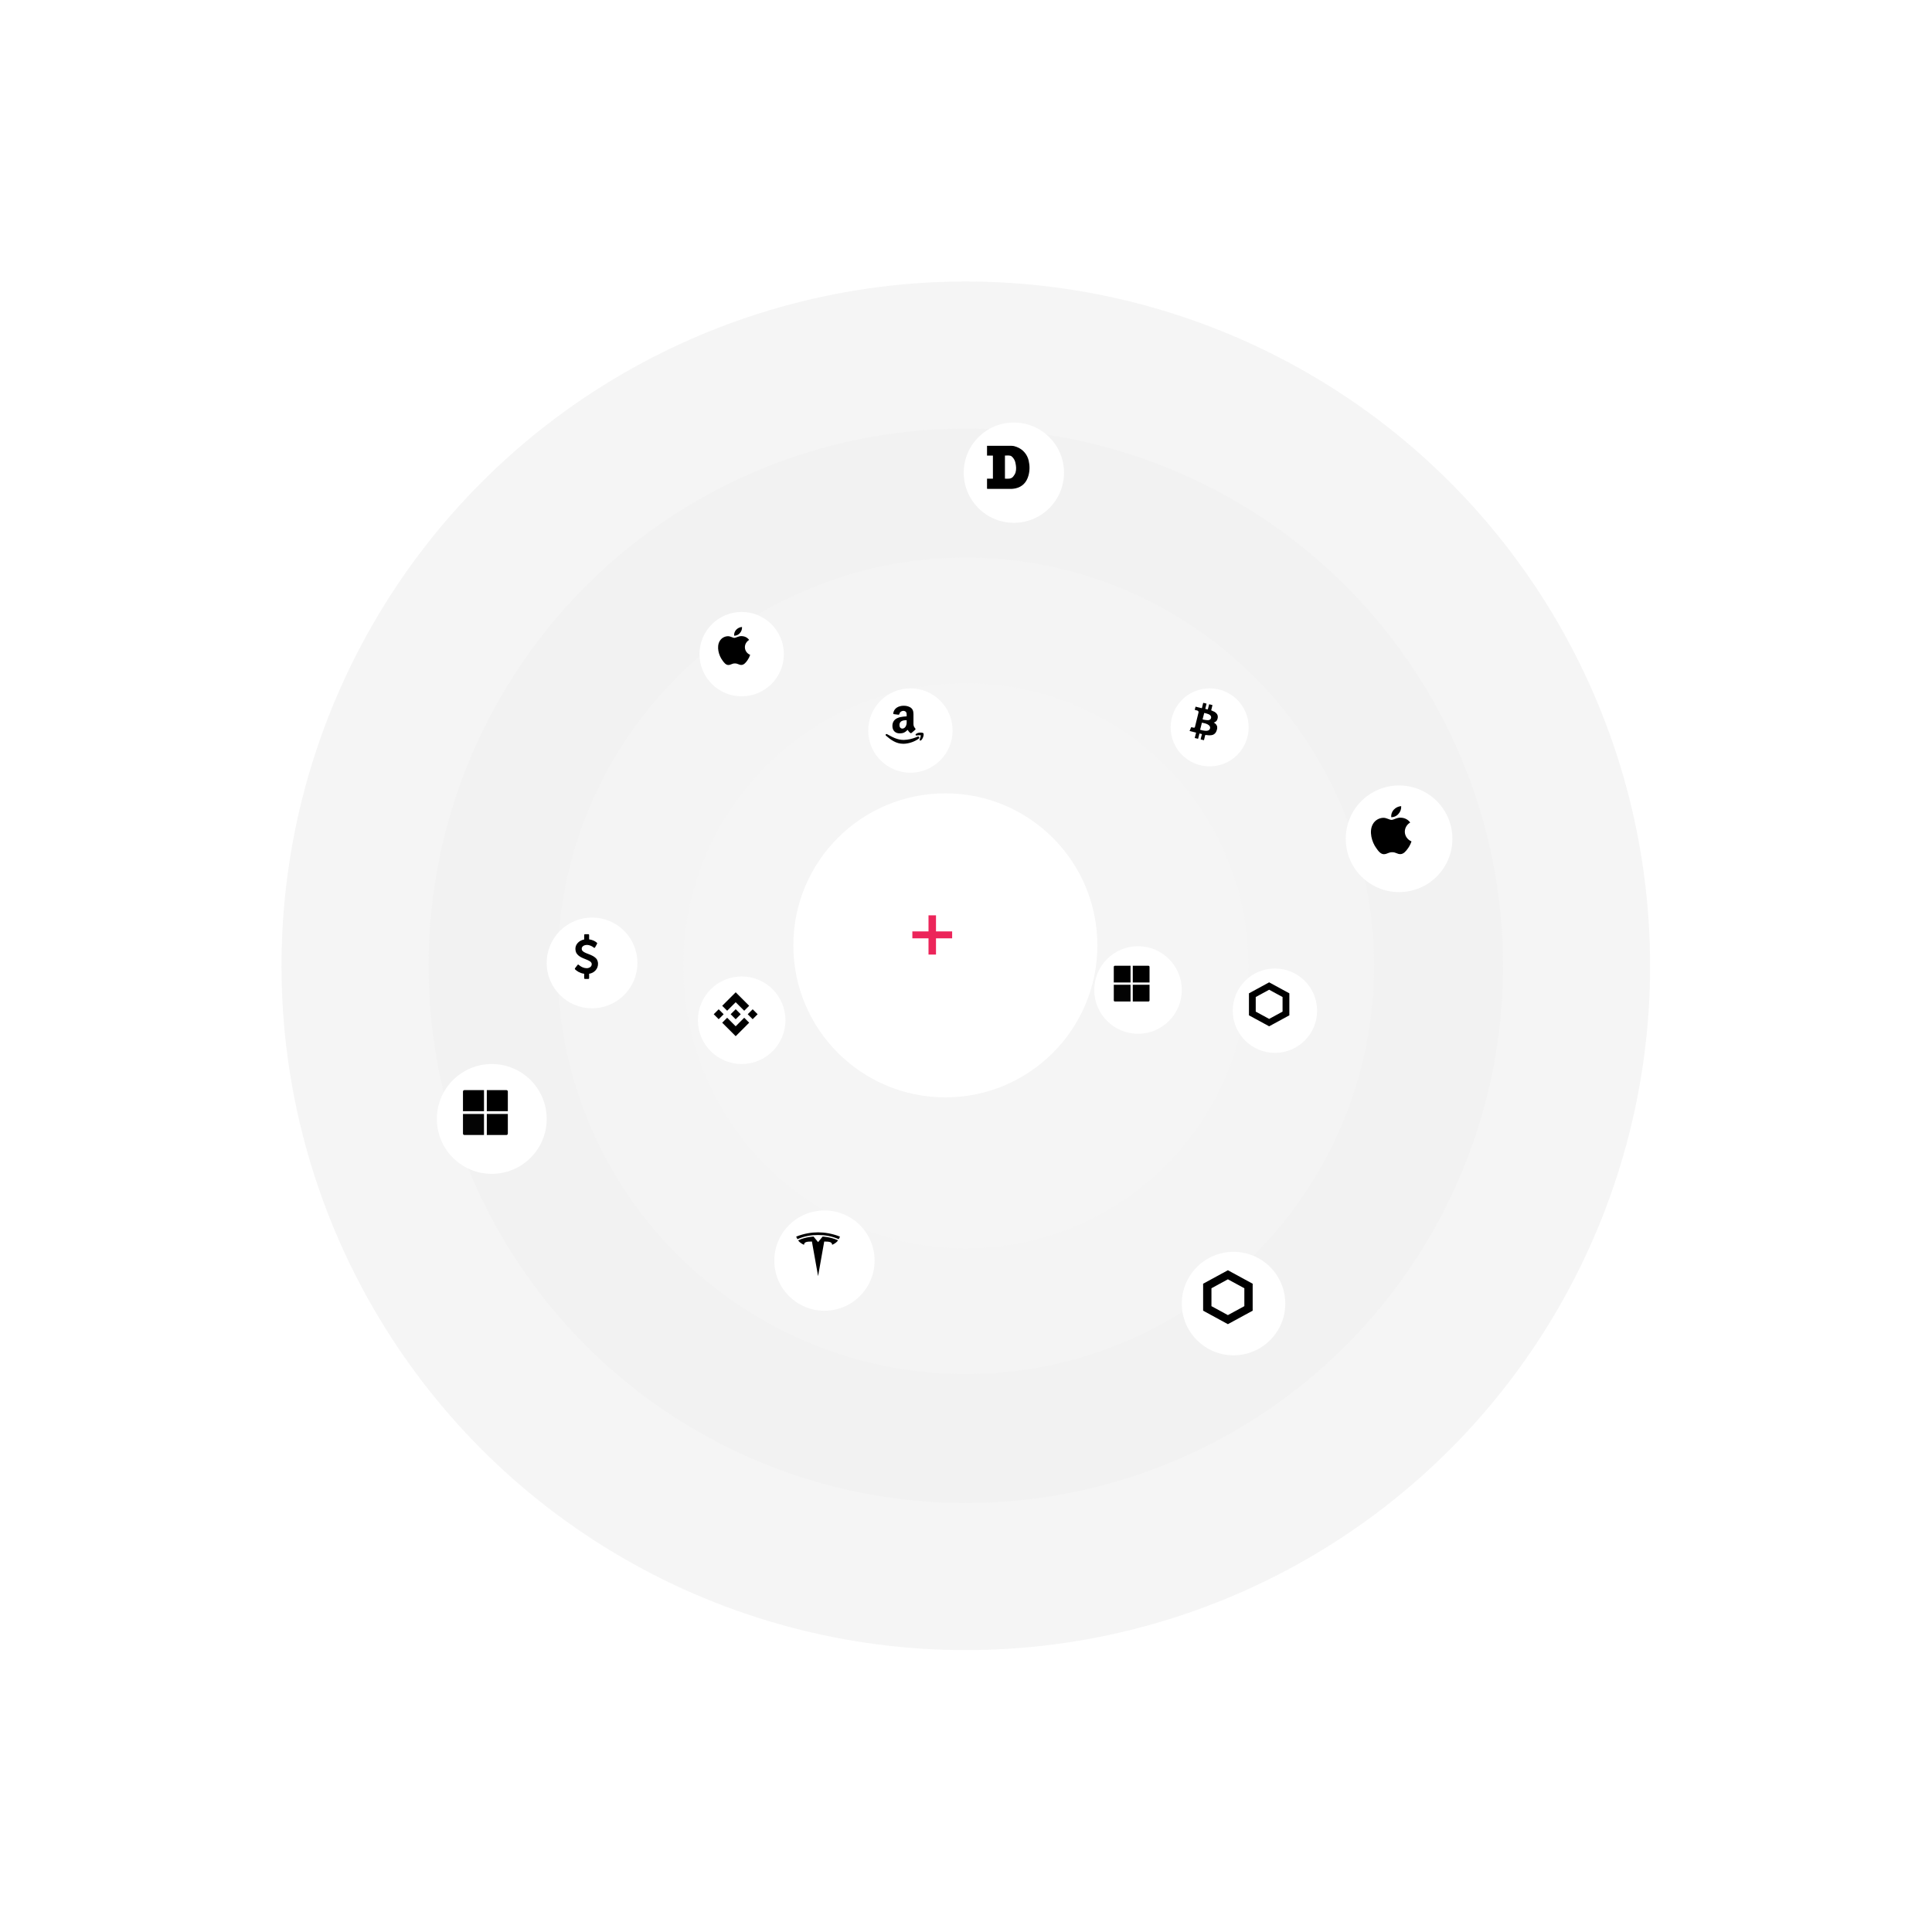 <svg width="775" height="775" viewBox="0 0 775 775" fill="none" xmlns="http://www.w3.org/2000/svg">
<g opacity="0.5" filter="url(#filter0_d_1_2)">
<circle cx="373.5" cy="373.5" r="274.5" fill="#EBEBEB"/>
</g>
<g opacity="0.5" filter="url(#filter1_d_1_2)">
<circle cx="373.5" cy="373.5" r="215.5" fill="#EFEFEF"/>
</g>
<g filter="url(#filter2_d_1_2)">
<circle cx="373.5" cy="373.5" r="163.78" fill="#F4F4F4"/>
</g>
<g filter="url(#filter3_d_1_2)">
<circle cx="373.5" cy="373.5" r="113.337" fill="#F5F5F5"/>
</g>
<g filter="url(#filter4_d_1_2)">
<circle cx="373.5" cy="373.5" r="60.978" fill="white"/>
</g>
<path d="M375.463 382.914H372.461V376.401H365.981V373.624H372.461V367.174H375.463V373.624H381.943V376.401H375.463V382.914Z" fill="#EC255A"/>
<g filter="url(#filter5_d_1_2)">
<circle cx="362.645" cy="290.493" r="16.921" fill="white"/>
</g>
<path fill-rule="evenodd" clip-rule="evenodd" d="M363.329 291.353C363.093 291.824 362.689 292.127 362.251 292.229C362.185 292.229 362.084 292.263 361.982 292.263C361.242 292.263 360.805 291.69 360.805 290.849C360.805 289.77 361.444 289.266 362.251 289.029C362.689 288.928 363.195 288.894 363.7 288.894V289.299C363.7 290.073 363.733 290.679 363.329 291.353ZM363.7 287.346C363.262 287.38 362.756 287.413 362.251 287.479C361.477 287.582 360.704 287.716 360.065 288.02C358.819 288.525 357.977 289.602 357.977 291.184C357.977 293.172 359.256 294.182 360.873 294.182C361.411 294.182 361.849 294.114 362.251 294.014C362.892 293.811 363.43 293.441 364.069 292.767C364.44 293.272 364.542 293.509 365.18 294.047C365.349 294.114 365.517 294.114 365.651 294.014C366.055 293.676 366.763 293.07 367.133 292.733C367.301 292.599 367.268 292.396 367.166 292.229C366.796 291.757 366.425 291.353 366.425 290.444V287.413C366.425 286.134 366.527 284.955 365.585 284.08C364.811 283.374 363.599 283.104 362.656 283.104H362.251C360.536 283.203 358.719 283.945 358.314 286.066C358.246 286.336 358.449 286.437 358.584 286.47L360.469 286.706C360.67 286.672 360.772 286.503 360.805 286.336C360.973 285.595 361.579 285.225 362.251 285.156H362.387C362.791 285.156 363.229 285.325 363.464 285.663C363.733 286.066 363.7 286.605 363.7 287.077V287.346Z" fill="black"/>
<path fill-rule="evenodd" clip-rule="evenodd" d="M370.508 294.526V294.525C370.501 294.366 370.468 294.245 370.401 294.145L370.394 294.135L370.386 294.125C370.319 294.052 370.254 294.024 370.184 293.993C369.975 293.912 369.671 293.869 369.306 293.869C369.043 293.869 368.753 293.894 368.462 293.958L368.461 293.937L368.167 294.035L368.162 294.038L367.996 294.092V294.099C367.806 294.178 367.627 294.279 367.461 294.4C367.359 294.476 367.274 294.577 367.27 294.733C367.27 294.778 367.28 294.823 367.299 294.864C367.318 294.905 367.346 294.942 367.381 294.971C367.419 295.001 367.463 295.023 367.51 295.036C367.557 295.049 367.606 295.052 367.654 295.045L367.669 295.044L367.68 295.042C367.823 295.012 368.032 294.991 368.277 294.957C368.487 294.933 368.709 294.917 368.902 294.917C369.038 294.916 369.161 294.925 369.245 294.943C369.281 294.95 369.317 294.962 369.349 294.978C369.356 295.006 369.359 295.034 369.357 295.063C369.359 295.224 369.291 295.524 369.197 295.816C369.105 296.109 368.994 296.402 368.921 296.597C368.901 296.644 368.891 296.694 368.891 296.745C368.889 296.823 368.922 296.918 368.99 296.981C369.056 297.044 369.142 297.069 369.214 297.069H369.218C369.325 297.068 369.417 297.025 369.496 296.963C370.24 296.294 370.499 295.224 370.51 294.622L370.508 294.526ZM368.301 295.454C368.223 295.454 368.145 295.471 368.074 295.505C367.993 295.537 367.909 295.575 367.83 295.608L367.715 295.657L367.564 295.717V295.719C365.927 296.383 364.208 296.772 362.617 296.806C362.559 296.808 362.5 296.808 362.443 296.808C359.941 296.809 357.9 295.649 355.841 294.505C355.774 294.468 355.7 294.448 355.623 294.447C355.531 294.447 355.436 294.482 355.367 294.547C355.332 294.58 355.304 294.619 355.286 294.663C355.267 294.707 355.257 294.755 355.257 294.802C355.256 294.927 355.324 295.042 355.418 295.116C357.35 296.795 359.469 298.354 362.318 298.356C362.374 298.356 362.43 298.354 362.486 298.354C364.299 298.313 366.348 297.7 367.939 296.701L367.949 296.695C368.162 296.567 368.367 296.426 368.561 296.271C368.683 296.181 368.768 296.039 368.768 295.892C368.762 295.631 368.541 295.454 368.301 295.454H368.301Z" fill="black"/>
<g filter="url(#filter6_d_1_2)">
<circle cx="453.953" cy="394.571" r="17.559" fill="white"/>
</g>
<g clip-path="url(#clip0_1_2)">
<path d="M454.402 394.123H461.125V387.847C461.125 387.728 461.078 387.614 460.994 387.53C460.91 387.446 460.796 387.399 460.677 387.399H454.402V394.123Z" fill="black"/>
<path d="M453.505 394.123V387.399H447.229C447.111 387.399 446.997 387.446 446.912 387.53C446.828 387.614 446.781 387.728 446.781 387.847V394.123H453.505Z" fill="black"/>
<path d="M453.505 395.019H446.781V401.295C446.781 401.414 446.828 401.528 446.912 401.612C446.997 401.696 447.111 401.743 447.229 401.743H453.505V395.019Z" fill="#040404"/>
<path d="M454.402 395.019V401.743H460.677C460.796 401.743 460.91 401.696 460.994 401.612C461.078 401.528 461.125 401.414 461.125 401.295V395.019H454.402Z" fill="black"/>
</g>
<g filter="url(#filter7_d_1_2)">
<circle cx="194.715" cy="446.291" r="22.029" fill="white"/>
</g>
<g clip-path="url(#clip1_1_2)">
<path d="M195.277 445.729H203.713V437.856C203.713 437.707 203.653 437.564 203.548 437.458C203.442 437.353 203.299 437.293 203.15 437.293H195.277V445.729Z" fill="black"/>
<path d="M194.152 445.729V437.293H186.279C186.13 437.293 185.987 437.353 185.882 437.458C185.776 437.564 185.717 437.707 185.717 437.856V445.729H194.152Z" fill="black"/>
<path d="M194.152 446.854H185.717V454.727C185.717 454.876 185.776 455.019 185.882 455.124C185.987 455.23 186.13 455.289 186.279 455.289H194.152V446.854Z" fill="#040404"/>
<path d="M195.277 446.854V455.289H203.15C203.299 455.289 203.442 455.23 203.548 455.124C203.653 455.019 203.713 454.876 203.713 454.727V446.854H195.277Z" fill="black"/>
</g>
<g filter="url(#filter8_d_1_2)">
<circle cx="294.962" cy="406.703" r="17.559" fill="white"/>
</g>
<path d="M291.693 405.447L295.113 402.028L298.534 405.449L300.523 403.459L295.113 398.048L289.703 403.458L291.693 405.447Z" fill="black"/>
<path d="M286.306 406.853L288.295 404.862L290.285 406.853L288.295 408.842L286.306 406.853Z" fill="black"/>
<path d="M291.693 408.257L295.113 411.677L298.534 408.256L300.524 410.244L295.114 415.655L289.702 410.248L291.693 408.257Z" fill="black"/>
<path d="M299.936 406.853L301.925 404.862L303.915 406.851L301.925 408.843L299.936 406.853Z" fill="black"/>
<path d="M297.131 406.851L295.113 404.832L293.62 406.324L293.448 406.495L293.095 406.849L295.113 408.865L297.131 406.853V406.851Z" fill="black"/>
<g filter="url(#filter9_d_1_2)">
<circle cx="482.687" cy="289.216" r="15.644" fill="white"/>
</g>
<path d="M479.503 283.459C479.915 283.572 480.327 283.647 480.74 283.759C481.152 283.872 481.565 283.947 481.977 284.059C482.089 284.097 482.127 284.059 482.164 283.947C482.314 283.309 482.464 282.709 482.614 282.071C482.652 281.958 482.689 281.921 482.802 281.958C483.177 282.071 483.514 282.146 483.889 282.221C484.001 282.258 484.001 282.296 483.964 282.371C483.814 282.971 483.664 283.609 483.514 284.209C483.514 284.247 483.514 284.284 483.476 284.359C483.776 284.434 484.114 284.509 484.414 284.585C484.451 284.585 484.489 284.509 484.526 284.472C484.639 283.984 484.751 283.534 484.901 283.046L485.014 282.596C485.014 282.521 485.051 282.484 485.126 282.521C485.501 282.634 485.876 282.709 486.288 282.821C486.326 282.821 486.326 282.859 486.363 282.859C486.251 283.346 486.138 283.797 486.026 284.247C485.988 284.434 485.951 284.622 485.876 284.81C485.838 284.922 485.876 284.96 485.988 284.997L487.225 285.56C487.6 285.785 487.938 286.085 488.2 286.46C488.537 287.023 488.575 287.623 488.425 288.224C488.313 288.636 488.163 289.012 487.863 289.312C487.638 289.537 487.338 289.687 487.038 289.799C487 289.799 486.963 289.837 486.888 289.837C487.038 289.95 487.188 290.025 487.338 290.137C487.788 290.475 488.088 290.887 488.238 291.413C488.313 291.825 488.275 292.276 488.163 292.688C488.013 293.214 487.825 293.664 487.488 294.076C487.075 294.564 486.551 294.827 485.951 294.902C485.163 295.014 484.414 294.939 483.664 294.827C483.551 294.789 483.476 294.827 483.439 294.939C483.289 295.54 483.139 296.177 482.989 296.778C482.952 296.928 482.952 296.965 482.764 296.89C482.427 296.815 482.052 296.703 481.714 296.628C481.602 296.59 481.602 296.553 481.639 296.478C481.789 295.84 481.939 295.202 482.127 294.602C482.127 294.527 482.164 294.489 482.089 294.452C481.789 294.377 481.49 294.302 481.152 294.227C481.077 294.564 480.965 294.902 480.89 295.24C480.815 295.577 480.702 295.915 480.627 296.252C480.59 296.328 480.59 296.365 480.477 296.328C480.102 296.215 479.728 296.14 479.353 296.065C479.24 296.027 479.24 295.99 479.278 295.915C479.428 295.277 479.578 294.639 479.765 294.039C479.765 294.001 479.803 293.964 479.803 293.889C478.94 293.664 478.078 293.439 477.178 293.214C477.253 293.063 477.291 292.951 477.366 292.801C477.516 292.463 477.666 292.126 477.778 291.825C477.816 291.713 477.853 291.713 477.966 291.713C478.228 291.788 478.528 291.863 478.79 291.9C479.09 291.975 479.315 291.825 479.353 291.563C479.84 289.649 480.327 287.736 480.777 285.785C480.852 285.485 480.665 285.147 480.327 285.035C479.99 284.922 479.653 284.847 479.353 284.772C479.278 284.772 479.24 284.735 479.278 284.66C479.39 284.247 479.503 283.797 479.615 283.384C479.465 283.497 479.465 283.497 479.503 283.459ZM481.415 292.726C481.452 292.726 481.49 292.763 481.49 292.763C482.089 292.913 482.727 293.101 483.364 293.139C483.814 293.176 484.226 293.176 484.639 293.026C485.351 292.801 485.651 291.863 485.238 291.263C485.051 290.963 484.751 290.775 484.451 290.587C483.776 290.212 482.989 290.062 482.239 289.912C482.127 289.874 482.127 289.912 482.089 290.025C482.014 290.4 481.902 290.737 481.827 291.113C481.677 291.638 481.565 292.163 481.415 292.726ZM484.564 288.899C484.639 288.899 484.826 288.862 484.976 288.824C485.688 288.674 486.063 287.849 485.688 287.211C485.501 286.873 485.163 286.648 484.826 286.498C484.301 286.273 483.776 286.16 483.214 286.01C483.102 285.973 483.064 286.01 483.027 286.123C482.839 286.911 482.652 287.661 482.427 288.449C482.389 288.524 482.427 288.561 482.502 288.599C482.652 288.636 482.764 288.674 482.914 288.711C483.476 288.786 483.964 288.899 484.564 288.899Z" fill="black"/>
<g filter="url(#filter10_d_1_2)">
<circle cx="508.866" cy="402.872" r="16.921" fill="white"/>
</g>
<path d="M509.104 411.69L501.001 407.281V398.463L509.104 394.054L517.207 398.463V407.281L509.104 411.69ZM503.725 405.799L509.104 408.724L514.484 405.799V399.945L509.104 397.019L503.725 399.945V405.799Z" fill="black"/>
<g filter="url(#filter11_d_1_2)">
<circle cx="492.264" cy="520.359" r="20.752" fill="white"/>
</g>
<path d="M492.557 531.174L482.619 525.766V514.952L492.557 509.545L502.494 514.952V525.766L492.557 531.174ZM485.96 523.949L492.557 527.537L499.154 523.949V516.769L492.557 513.182L485.96 516.769V523.949Z" fill="black"/>
<g filter="url(#filter12_d_1_2)">
<circle cx="294.962" cy="259.844" r="16.921" fill="white"/>
</g>
<path d="M296.811 253.935C297.109 253.603 297.337 253.217 297.481 252.799C297.625 252.382 297.682 251.941 297.648 251.502C296.731 251.574 295.88 251.99 295.277 252.662C294.989 252.983 294.77 253.358 294.635 253.762C294.499 254.167 294.449 254.594 294.487 255.018C294.934 255.022 295.377 254.926 295.78 254.738C296.183 254.55 296.535 254.275 296.811 253.935ZM298.802 259.609C298.807 259.024 298.967 258.451 299.266 257.943C299.564 257.434 299.992 257.008 300.509 256.703C300.183 256.25 299.752 255.876 299.25 255.611C298.748 255.346 298.189 255.198 297.617 255.178C296.384 255.056 295.246 255.872 294.59 255.872C293.934 255.872 293.009 255.193 291.982 255.209C291.31 255.23 290.656 255.419 290.082 255.757C289.509 256.095 289.036 256.571 288.71 257.138C287.319 259.471 288.354 262.941 289.745 264.825C290.377 265.747 291.168 266.792 292.211 266.754C293.254 266.716 293.594 266.129 294.803 266.129C296.012 266.129 296.384 266.754 297.411 266.731C298.439 266.708 299.166 265.785 299.83 264.863C300.3 264.193 300.667 263.461 300.92 262.689C300.294 262.432 299.76 262.003 299.383 261.455C299.007 260.908 298.805 260.266 298.802 259.609Z" fill="black"/>
<g filter="url(#filter13_d_1_2)">
<circle cx="558.67" cy="333.912" r="21.39" fill="white"/>
</g>
<path d="M561.007 326.443C561.385 326.023 561.673 325.535 561.854 325.007C562.036 324.479 562.108 323.922 562.066 323.367C560.906 323.458 559.83 323.984 559.069 324.833C558.704 325.24 558.428 325.713 558.256 326.224C558.085 326.736 558.021 327.276 558.07 327.812C558.635 327.816 559.194 327.695 559.704 327.458C560.213 327.22 560.659 326.873 561.007 326.443ZM563.525 333.615C563.531 332.876 563.733 332.151 564.111 331.509C564.488 330.866 565.029 330.327 565.683 329.942C565.27 329.369 564.725 328.896 564.09 328.561C563.456 328.227 562.749 328.039 562.026 328.014C560.467 327.86 559.029 328.891 558.199 328.891C557.37 328.891 556.201 328.033 554.903 328.053C554.053 328.08 553.226 328.318 552.501 328.746C551.776 329.173 551.179 329.775 550.766 330.491C549.008 333.441 550.317 337.828 552.075 340.209C552.874 341.375 553.873 342.696 555.192 342.648C556.511 342.599 556.941 341.857 558.469 341.857C559.998 341.857 560.467 342.648 561.766 342.619C563.065 342.59 563.984 341.423 564.823 340.257C565.418 339.41 565.882 338.485 566.202 337.509C565.41 337.184 564.735 336.641 564.259 335.949C563.783 335.257 563.528 334.445 563.525 333.615Z" fill="black"/>
<g filter="url(#filter14_d_1_2)">
<circle cx="328.165" cy="503.119" r="20.113" fill="white"/>
</g>
<path d="M328.165 494.337C325.583 494.348 322.585 494.784 319.383 496.057C319.383 496.057 319.526 496.441 319.875 497.078C322.804 495.793 325.666 495.388 328.165 495.406V495.408C330.664 495.386 333.527 495.795 336.455 497.077C336.847 496.368 336.947 496.056 336.947 496.056C333.745 494.785 330.747 494.348 328.165 494.337Z" fill="black"/>
<path d="M325.691 498.022L328.166 511.901L330.625 498.024C332.967 498.024 333.705 498.281 333.812 499.334C333.812 499.334 335.384 498.747 336.176 497.55C333.083 496.113 329.977 496.047 329.977 496.047L328.166 498.262V498.263H328.163L328.166 498.262L326.354 496.05C326.354 496.05 323.248 496.117 320.156 497.555C320.948 498.751 322.519 499.333 322.519 499.333C322.626 498.281 323.364 498.022 325.691 498.022Z" fill="black"/>
<g filter="url(#filter15_d_1_2)">
<circle cx="234.941" cy="383.716" r="18.198" fill="white"/>
</g>
<path d="M239.887 386.61C239.887 387.631 239.557 388.511 238.895 389.248C238.234 389.986 237.375 390.441 236.318 390.615V392.367C236.318 392.46 236.288 392.537 236.228 392.597C236.168 392.657 236.092 392.687 235.999 392.687H234.653C234.566 392.687 234.492 392.656 234.428 392.592C234.365 392.529 234.334 392.454 234.334 392.367V390.615C233.895 390.555 233.471 390.451 233.062 390.304C232.654 390.158 232.316 390.009 232.05 389.859C231.784 389.709 231.539 389.549 231.313 389.378C231.087 389.208 230.932 389.083 230.849 389.003C230.766 388.923 230.708 388.863 230.674 388.823C230.561 388.682 230.555 388.546 230.654 388.412L231.681 387.061C231.728 386.994 231.804 386.954 231.911 386.94C232.01 386.927 232.09 386.957 232.15 387.03L232.17 387.051C232.921 387.711 233.729 388.128 234.593 388.302C234.839 388.355 235.085 388.382 235.331 388.382C235.869 388.382 236.343 388.239 236.752 387.952C237.16 387.665 237.365 387.257 237.365 386.73C237.365 386.543 237.315 386.366 237.215 386.199C237.115 386.033 237.004 385.892 236.881 385.779C236.758 385.666 236.564 385.54 236.298 385.404C236.032 385.267 235.813 385.16 235.64 385.083C235.467 385.006 235.201 384.898 234.842 384.758C234.583 384.651 234.379 384.568 234.229 384.507C234.079 384.447 233.875 384.359 233.616 384.242C233.357 384.125 233.149 384.022 232.993 383.932C232.836 383.842 232.649 383.723 232.429 383.576C232.21 383.43 232.032 383.288 231.896 383.151C231.76 383.014 231.615 382.85 231.462 382.66C231.309 382.47 231.191 382.276 231.108 382.08C231.025 381.883 230.955 381.661 230.899 381.414C230.842 381.167 230.814 380.906 230.814 380.633C230.814 379.712 231.14 378.904 231.791 378.21C232.443 377.516 233.29 377.069 234.334 376.868V375.066C234.334 374.979 234.365 374.904 234.428 374.841C234.492 374.777 234.566 374.746 234.653 374.746H235.999C236.092 374.746 236.168 374.776 236.228 374.836C236.288 374.896 236.318 374.973 236.318 375.066V376.828C236.697 376.868 237.064 376.945 237.42 377.059C237.775 377.172 238.064 377.284 238.287 377.394C238.51 377.504 238.721 377.629 238.92 377.769C239.12 377.91 239.249 378.006 239.309 378.06C239.369 378.113 239.419 378.16 239.459 378.2C239.572 378.32 239.588 378.447 239.508 378.58L238.701 380.042C238.648 380.142 238.571 380.196 238.472 380.202C238.378 380.222 238.289 380.199 238.202 380.132C238.182 380.112 238.134 380.072 238.058 380.012C237.981 379.952 237.852 379.864 237.669 379.747C237.486 379.63 237.292 379.523 237.086 379.426C236.88 379.33 236.632 379.243 236.343 379.166C236.054 379.089 235.769 379.051 235.49 379.051C234.859 379.051 234.344 379.194 233.945 379.481C233.546 379.768 233.347 380.139 233.347 380.593C233.347 380.766 233.375 380.927 233.431 381.073C233.488 381.22 233.586 381.359 233.725 381.489C233.865 381.619 233.996 381.729 234.119 381.819C234.242 381.909 234.428 382.013 234.678 382.13C234.927 382.246 235.128 382.337 235.281 382.4C235.434 382.463 235.666 382.555 235.979 382.675C236.331 382.809 236.6 382.914 236.786 382.991C236.973 383.067 237.225 383.184 237.544 383.341C237.863 383.498 238.114 383.64 238.297 383.767C238.48 383.893 238.686 384.06 238.915 384.267C239.145 384.474 239.321 384.686 239.444 384.903C239.567 385.12 239.671 385.375 239.758 385.669C239.844 385.963 239.887 386.276 239.887 386.61Z" fill="black"/>
<g filter="url(#filter16_d_1_2)">
<circle cx="404.149" cy="187.053" r="20.113" fill="white"/>
</g>
<path d="M395.934 196.065V192.011H398.298V182.746H395.934V178.837H405.826C406.502 178.837 407.177 179.03 407.805 179.271C409.059 179.754 410.169 180.478 411.038 181.539C411.81 182.456 412.341 183.518 412.63 184.724C413.113 186.751 413.113 188.826 412.534 190.853C411.762 193.507 410.121 195.293 407.322 195.92C406.84 196.017 406.309 196.065 405.826 196.113H396.32C396.175 196.065 396.078 196.065 395.934 196.065ZM403.124 192.011C403.655 192.011 404.186 192.059 404.716 192.011C405.392 191.963 406.019 191.722 406.454 191.143C406.84 190.66 407.177 190.129 407.37 189.55C407.757 188.247 407.612 186.944 407.322 185.641C407.177 184.869 406.791 184.145 406.309 183.566C406.019 183.228 405.633 182.842 405.199 182.794C404.523 182.649 403.799 182.746 403.124 182.746V192.011Z" fill="black"/>
<defs>
<filter id="filter0_d_1_2" x="0.109" y="0.109" width="774.625" height="774.625" filterUnits="userSpaceOnUse" color-interpolation-filters="sRGB">
<feFlood flood-opacity="0" result="BackgroundImageFix"/>
<feColorMatrix in="SourceAlpha" type="matrix" values="0 0 0 0 0 0 0 0 0 0 0 0 0 0 0 0 0 0 127 0" result="hardAlpha"/>
<feMorphology radius="24.363" operator="dilate" in="SourceAlpha" result="effect1_dropShadow_1_2"/>
<feOffset dx="13.921" dy="13.921"/>
<feGaussianBlur stdDeviation="44.225"/>
<feComposite in2="hardAlpha" operator="out"/>
<feColorMatrix type="matrix" values="0 0 0 0 0 0 0 0 0 0 0 0 0 0 0 0 0 0 0.1 0"/>
<feBlend mode="normal" in2="BackgroundImageFix" result="effect1_dropShadow_1_2"/>
<feBlend mode="normal" in="SourceGraphic" in2="effect1_dropShadow_1_2" result="shape"/>
</filter>
<filter id="filter1_d_1_2" x="59.109" y="59.109" width="656.625" height="656.625" filterUnits="userSpaceOnUse" color-interpolation-filters="sRGB">
<feFlood flood-opacity="0" result="BackgroundImageFix"/>
<feColorMatrix in="SourceAlpha" type="matrix" values="0 0 0 0 0 0 0 0 0 0 0 0 0 0 0 0 0 0 127 0" result="hardAlpha"/>
<feMorphology radius="24.363" operator="dilate" in="SourceAlpha" result="effect1_dropShadow_1_2"/>
<feOffset dx="13.921" dy="13.921"/>
<feGaussianBlur stdDeviation="44.225"/>
<feComposite in2="hardAlpha" operator="out"/>
<feColorMatrix type="matrix" values="0 0 0 0 0 0 0 0 0 0 0 0 0 0 0 0 0 0 0.1 0"/>
<feBlend mode="normal" in2="BackgroundImageFix" result="effect1_dropShadow_1_2"/>
<feBlend mode="normal" in="SourceGraphic" in2="effect1_dropShadow_1_2" result="shape"/>
</filter>
<filter id="filter2_d_1_2" x="101.828" y="101.828" width="571.186" height="571.186" filterUnits="userSpaceOnUse" color-interpolation-filters="sRGB">
<feFlood flood-opacity="0" result="BackgroundImageFix"/>
<feColorMatrix in="SourceAlpha" type="matrix" values="0 0 0 0 0 0 0 0 0 0 0 0 0 0 0 0 0 0 127 0" result="hardAlpha"/>
<feMorphology radius="24.363" operator="dilate" in="SourceAlpha" result="effect1_dropShadow_1_2"/>
<feOffset dx="13.921" dy="13.921"/>
<feGaussianBlur stdDeviation="48.725"/>
<feComposite in2="hardAlpha" operator="out"/>
<feColorMatrix type="matrix" values="0 0 0 0 0 0 0 0 0 0 0 0 0 0 0 0 0 0 0.1 0"/>
<feBlend mode="normal" in2="BackgroundImageFix" result="effect1_dropShadow_1_2"/>
<feBlend mode="normal" in="SourceGraphic" in2="effect1_dropShadow_1_2" result="shape"/>
</filter>
<filter id="filter3_d_1_2" x="152.271" y="152.271" width="470.3" height="470.3" filterUnits="userSpaceOnUse" color-interpolation-filters="sRGB">
<feFlood flood-opacity="0" result="BackgroundImageFix"/>
<feColorMatrix in="SourceAlpha" type="matrix" values="0 0 0 0 0 0 0 0 0 0 0 0 0 0 0 0 0 0 127 0" result="hardAlpha"/>
<feMorphology radius="24.363" operator="dilate" in="SourceAlpha" result="effect1_dropShadow_1_2"/>
<feOffset dx="13.921" dy="13.921"/>
<feGaussianBlur stdDeviation="48.725"/>
<feComposite in2="hardAlpha" operator="out"/>
<feColorMatrix type="matrix" values="0 0 0 0 0 0 0 0 0 0 0 0 0 0 0 0 0 0 0.1 0"/>
<feBlend mode="normal" in2="BackgroundImageFix" result="effect1_dropShadow_1_2"/>
<feBlend mode="normal" in="SourceGraphic" in2="effect1_dropShadow_1_2" result="shape"/>
</filter>
<filter id="filter4_d_1_2" x="268.194" y="268.194" width="222.052" height="222.052" filterUnits="userSpaceOnUse" color-interpolation-filters="sRGB">
<feFlood flood-opacity="0" result="BackgroundImageFix"/>
<feColorMatrix in="SourceAlpha" type="matrix" values="0 0 0 0 0 0 0 0 0 0 0 0 0 0 0 0 0 0 127 0" result="hardAlpha"/>
<feMorphology radius="10.009" operator="dilate" in="SourceAlpha" result="effect1_dropShadow_1_2"/>
<feOffset dx="5.72" dy="5.72"/>
<feGaussianBlur stdDeviation="20.019"/>
<feComposite in2="hardAlpha" operator="out"/>
<feColorMatrix type="matrix" values="0 0 0 0 0 0 0 0 0 0 0 0 0 0 0 0 0 0 0.1 0"/>
<feBlend mode="normal" in2="BackgroundImageFix" result="effect1_dropShadow_1_2"/>
<feBlend mode="normal" in="SourceGraphic" in2="effect1_dropShadow_1_2" result="shape"/>
</filter>
<filter id="filter5_d_1_2" x="325.93" y="253.778" width="78.538" height="78.538" filterUnits="userSpaceOnUse" color-interpolation-filters="sRGB">
<feFlood flood-opacity="0" result="BackgroundImageFix"/>
<feColorMatrix in="SourceAlpha" type="matrix" values="0 0 0 0 0 0 0 0 0 0 0 0 0 0 0 0 0 0 127 0" result="hardAlpha"/>
<feMorphology radius="4.47" operator="dilate" in="SourceAlpha" result="effect1_dropShadow_1_2"/>
<feOffset dx="2.554" dy="2.554"/>
<feGaussianBlur stdDeviation="8.939"/>
<feComposite in2="hardAlpha" operator="out"/>
<feColorMatrix type="matrix" values="0 0 0 0 0 0 0 0 0 0 0 0 0 0 0 0 0 0 0.1 0"/>
<feBlend mode="normal" in2="BackgroundImageFix" result="effect1_dropShadow_1_2"/>
<feBlend mode="normal" in="SourceGraphic" in2="effect1_dropShadow_1_2" result="shape"/>
</filter>
<filter id="filter6_d_1_2" x="416.6" y="357.218" width="79.815" height="79.815" filterUnits="userSpaceOnUse" color-interpolation-filters="sRGB">
<feFlood flood-opacity="0" result="BackgroundImageFix"/>
<feColorMatrix in="SourceAlpha" type="matrix" values="0 0 0 0 0 0 0 0 0 0 0 0 0 0 0 0 0 0 127 0" result="hardAlpha"/>
<feMorphology radius="4.47" operator="dilate" in="SourceAlpha" result="effect1_dropShadow_1_2"/>
<feOffset dx="2.554" dy="2.554"/>
<feGaussianBlur stdDeviation="8.939"/>
<feComposite in2="hardAlpha" operator="out"/>
<feColorMatrix type="matrix" values="0 0 0 0 0 0 0 0 0 0 0 0 0 0 0 0 0 0 0.1 0"/>
<feBlend mode="normal" in2="BackgroundImageFix" result="effect1_dropShadow_1_2"/>
<feBlend mode="normal" in="SourceGraphic" in2="effect1_dropShadow_1_2" result="shape"/>
</filter>
<filter id="filter7_d_1_2" x="152.892" y="404.468" width="88.754" height="88.754" filterUnits="userSpaceOnUse" color-interpolation-filters="sRGB">
<feFlood flood-opacity="0" result="BackgroundImageFix"/>
<feColorMatrix in="SourceAlpha" type="matrix" values="0 0 0 0 0 0 0 0 0 0 0 0 0 0 0 0 0 0 127 0" result="hardAlpha"/>
<feMorphology radius="4.47" operator="dilate" in="SourceAlpha" result="effect1_dropShadow_1_2"/>
<feOffset dx="2.554" dy="2.554"/>
<feGaussianBlur stdDeviation="8.939"/>
<feComposite in2="hardAlpha" operator="out"/>
<feColorMatrix type="matrix" values="0 0 0 0 0 0 0 0 0 0 0 0 0 0 0 0 0 0 0.1 0"/>
<feBlend mode="normal" in2="BackgroundImageFix" result="effect1_dropShadow_1_2"/>
<feBlend mode="normal" in="SourceGraphic" in2="effect1_dropShadow_1_2" result="shape"/>
</filter>
<filter id="filter8_d_1_2" x="257.609" y="369.35" width="79.815" height="79.815" filterUnits="userSpaceOnUse" color-interpolation-filters="sRGB">
<feFlood flood-opacity="0" result="BackgroundImageFix"/>
<feColorMatrix in="SourceAlpha" type="matrix" values="0 0 0 0 0 0 0 0 0 0 0 0 0 0 0 0 0 0 127 0" result="hardAlpha"/>
<feMorphology radius="4.47" operator="dilate" in="SourceAlpha" result="effect1_dropShadow_1_2"/>
<feOffset dx="2.554" dy="2.554"/>
<feGaussianBlur stdDeviation="8.939"/>
<feComposite in2="hardAlpha" operator="out"/>
<feColorMatrix type="matrix" values="0 0 0 0 0 0 0 0 0 0 0 0 0 0 0 0 0 0 0.1 0"/>
<feBlend mode="normal" in2="BackgroundImageFix" result="effect1_dropShadow_1_2"/>
<feBlend mode="normal" in="SourceGraphic" in2="effect1_dropShadow_1_2" result="shape"/>
</filter>
<filter id="filter9_d_1_2" x="447.249" y="253.778" width="75.984" height="75.984" filterUnits="userSpaceOnUse" color-interpolation-filters="sRGB">
<feFlood flood-opacity="0" result="BackgroundImageFix"/>
<feColorMatrix in="SourceAlpha" type="matrix" values="0 0 0 0 0 0 0 0 0 0 0 0 0 0 0 0 0 0 127 0" result="hardAlpha"/>
<feMorphology radius="4.47" operator="dilate" in="SourceAlpha" result="effect1_dropShadow_1_2"/>
<feOffset dx="2.554" dy="2.554"/>
<feGaussianBlur stdDeviation="8.939"/>
<feComposite in2="hardAlpha" operator="out"/>
<feColorMatrix type="matrix" values="0 0 0 0 0 0 0 0 0 0 0 0 0 0 0 0 0 0 0.1 0"/>
<feBlend mode="normal" in2="BackgroundImageFix" result="effect1_dropShadow_1_2"/>
<feBlend mode="normal" in="SourceGraphic" in2="effect1_dropShadow_1_2" result="shape"/>
</filter>
<filter id="filter10_d_1_2" x="472.151" y="366.157" width="78.538" height="78.538" filterUnits="userSpaceOnUse" color-interpolation-filters="sRGB">
<feFlood flood-opacity="0" result="BackgroundImageFix"/>
<feColorMatrix in="SourceAlpha" type="matrix" values="0 0 0 0 0 0 0 0 0 0 0 0 0 0 0 0 0 0 127 0" result="hardAlpha"/>
<feMorphology radius="4.47" operator="dilate" in="SourceAlpha" result="effect1_dropShadow_1_2"/>
<feOffset dx="2.554" dy="2.554"/>
<feGaussianBlur stdDeviation="8.939"/>
<feComposite in2="hardAlpha" operator="out"/>
<feColorMatrix type="matrix" values="0 0 0 0 0 0 0 0 0 0 0 0 0 0 0 0 0 0 0.1 0"/>
<feBlend mode="normal" in2="BackgroundImageFix" result="effect1_dropShadow_1_2"/>
<feBlend mode="normal" in="SourceGraphic" in2="effect1_dropShadow_1_2" result="shape"/>
</filter>
<filter id="filter11_d_1_2" x="451.719" y="479.813" width="86.2" height="86.2" filterUnits="userSpaceOnUse" color-interpolation-filters="sRGB">
<feFlood flood-opacity="0" result="BackgroundImageFix"/>
<feColorMatrix in="SourceAlpha" type="matrix" values="0 0 0 0 0 0 0 0 0 0 0 0 0 0 0 0 0 0 127 0" result="hardAlpha"/>
<feMorphology radius="4.47" operator="dilate" in="SourceAlpha" result="effect1_dropShadow_1_2"/>
<feOffset dx="2.554" dy="2.554"/>
<feGaussianBlur stdDeviation="8.939"/>
<feComposite in2="hardAlpha" operator="out"/>
<feColorMatrix type="matrix" values="0 0 0 0 0 0 0 0 0 0 0 0 0 0 0 0 0 0 0.1 0"/>
<feBlend mode="normal" in2="BackgroundImageFix" result="effect1_dropShadow_1_2"/>
<feBlend mode="normal" in="SourceGraphic" in2="effect1_dropShadow_1_2" result="shape"/>
</filter>
<filter id="filter12_d_1_2" x="258.247" y="223.129" width="78.538" height="78.538" filterUnits="userSpaceOnUse" color-interpolation-filters="sRGB">
<feFlood flood-opacity="0" result="BackgroundImageFix"/>
<feColorMatrix in="SourceAlpha" type="matrix" values="0 0 0 0 0 0 0 0 0 0 0 0 0 0 0 0 0 0 127 0" result="hardAlpha"/>
<feMorphology radius="4.47" operator="dilate" in="SourceAlpha" result="effect1_dropShadow_1_2"/>
<feOffset dx="2.554" dy="2.554"/>
<feGaussianBlur stdDeviation="8.939"/>
<feComposite in2="hardAlpha" operator="out"/>
<feColorMatrix type="matrix" values="0 0 0 0 0 0 0 0 0 0 0 0 0 0 0 0 0 0 0.1 0"/>
<feBlend mode="normal" in2="BackgroundImageFix" result="effect1_dropShadow_1_2"/>
<feBlend mode="normal" in="SourceGraphic" in2="effect1_dropShadow_1_2" result="shape"/>
</filter>
<filter id="filter13_d_1_2" x="517.486" y="292.728" width="87.477" height="87.477" filterUnits="userSpaceOnUse" color-interpolation-filters="sRGB">
<feFlood flood-opacity="0" result="BackgroundImageFix"/>
<feColorMatrix in="SourceAlpha" type="matrix" values="0 0 0 0 0 0 0 0 0 0 0 0 0 0 0 0 0 0 127 0" result="hardAlpha"/>
<feMorphology radius="4.47" operator="dilate" in="SourceAlpha" result="effect1_dropShadow_1_2"/>
<feOffset dx="2.554" dy="2.554"/>
<feGaussianBlur stdDeviation="8.939"/>
<feComposite in2="hardAlpha" operator="out"/>
<feColorMatrix type="matrix" values="0 0 0 0 0 0 0 0 0 0 0 0 0 0 0 0 0 0 0.1 0"/>
<feBlend mode="normal" in2="BackgroundImageFix" result="effect1_dropShadow_1_2"/>
<feBlend mode="normal" in="SourceGraphic" in2="effect1_dropShadow_1_2" result="shape"/>
</filter>
<filter id="filter14_d_1_2" x="288.258" y="463.212" width="84.923" height="84.923" filterUnits="userSpaceOnUse" color-interpolation-filters="sRGB">
<feFlood flood-opacity="0" result="BackgroundImageFix"/>
<feColorMatrix in="SourceAlpha" type="matrix" values="0 0 0 0 0 0 0 0 0 0 0 0 0 0 0 0 0 0 127 0" result="hardAlpha"/>
<feMorphology radius="4.47" operator="dilate" in="SourceAlpha" result="effect1_dropShadow_1_2"/>
<feOffset dx="2.554" dy="2.554"/>
<feGaussianBlur stdDeviation="8.939"/>
<feComposite in2="hardAlpha" operator="out"/>
<feColorMatrix type="matrix" values="0 0 0 0 0 0 0 0 0 0 0 0 0 0 0 0 0 0 0.1 0"/>
<feBlend mode="normal" in2="BackgroundImageFix" result="effect1_dropShadow_1_2"/>
<feBlend mode="normal" in="SourceGraphic" in2="effect1_dropShadow_1_2" result="shape"/>
</filter>
<filter id="filter15_d_1_2" x="196.95" y="345.724" width="81.092" height="81.092" filterUnits="userSpaceOnUse" color-interpolation-filters="sRGB">
<feFlood flood-opacity="0" result="BackgroundImageFix"/>
<feColorMatrix in="SourceAlpha" type="matrix" values="0 0 0 0 0 0 0 0 0 0 0 0 0 0 0 0 0 0 127 0" result="hardAlpha"/>
<feMorphology radius="4.47" operator="dilate" in="SourceAlpha" result="effect1_dropShadow_1_2"/>
<feOffset dx="2.554" dy="2.554"/>
<feGaussianBlur stdDeviation="8.939"/>
<feComposite in2="hardAlpha" operator="out"/>
<feColorMatrix type="matrix" values="0 0 0 0 0 0 0 0 0 0 0 0 0 0 0 0 0 0 0.1 0"/>
<feBlend mode="normal" in2="BackgroundImageFix" result="effect1_dropShadow_1_2"/>
<feBlend mode="normal" in="SourceGraphic" in2="effect1_dropShadow_1_2" result="shape"/>
</filter>
<filter id="filter16_d_1_2" x="364.241" y="147.145" width="84.923" height="84.923" filterUnits="userSpaceOnUse" color-interpolation-filters="sRGB">
<feFlood flood-opacity="0" result="BackgroundImageFix"/>
<feColorMatrix in="SourceAlpha" type="matrix" values="0 0 0 0 0 0 0 0 0 0 0 0 0 0 0 0 0 0 127 0" result="hardAlpha"/>
<feMorphology radius="4.47" operator="dilate" in="SourceAlpha" result="effect1_dropShadow_1_2"/>
<feOffset dx="2.554" dy="2.554"/>
<feGaussianBlur stdDeviation="8.939"/>
<feComposite in2="hardAlpha" operator="out"/>
<feColorMatrix type="matrix" values="0 0 0 0 0 0 0 0 0 0 0 0 0 0 0 0 0 0 0.1 0"/>
<feBlend mode="normal" in2="BackgroundImageFix" result="effect1_dropShadow_1_2"/>
<feBlend mode="normal" in="SourceGraphic" in2="effect1_dropShadow_1_2" result="shape"/>
</filter>
<clipPath id="clip0_1_2">
<rect width="14.344" height="14.344" fill="white" transform="translate(446.781 387.399)"/>
</clipPath>
<clipPath id="clip1_1_2">
<rect width="17.995" height="17.995" fill="white" transform="translate(185.717 437.293)"/>
</clipPath>
</defs>
</svg>
